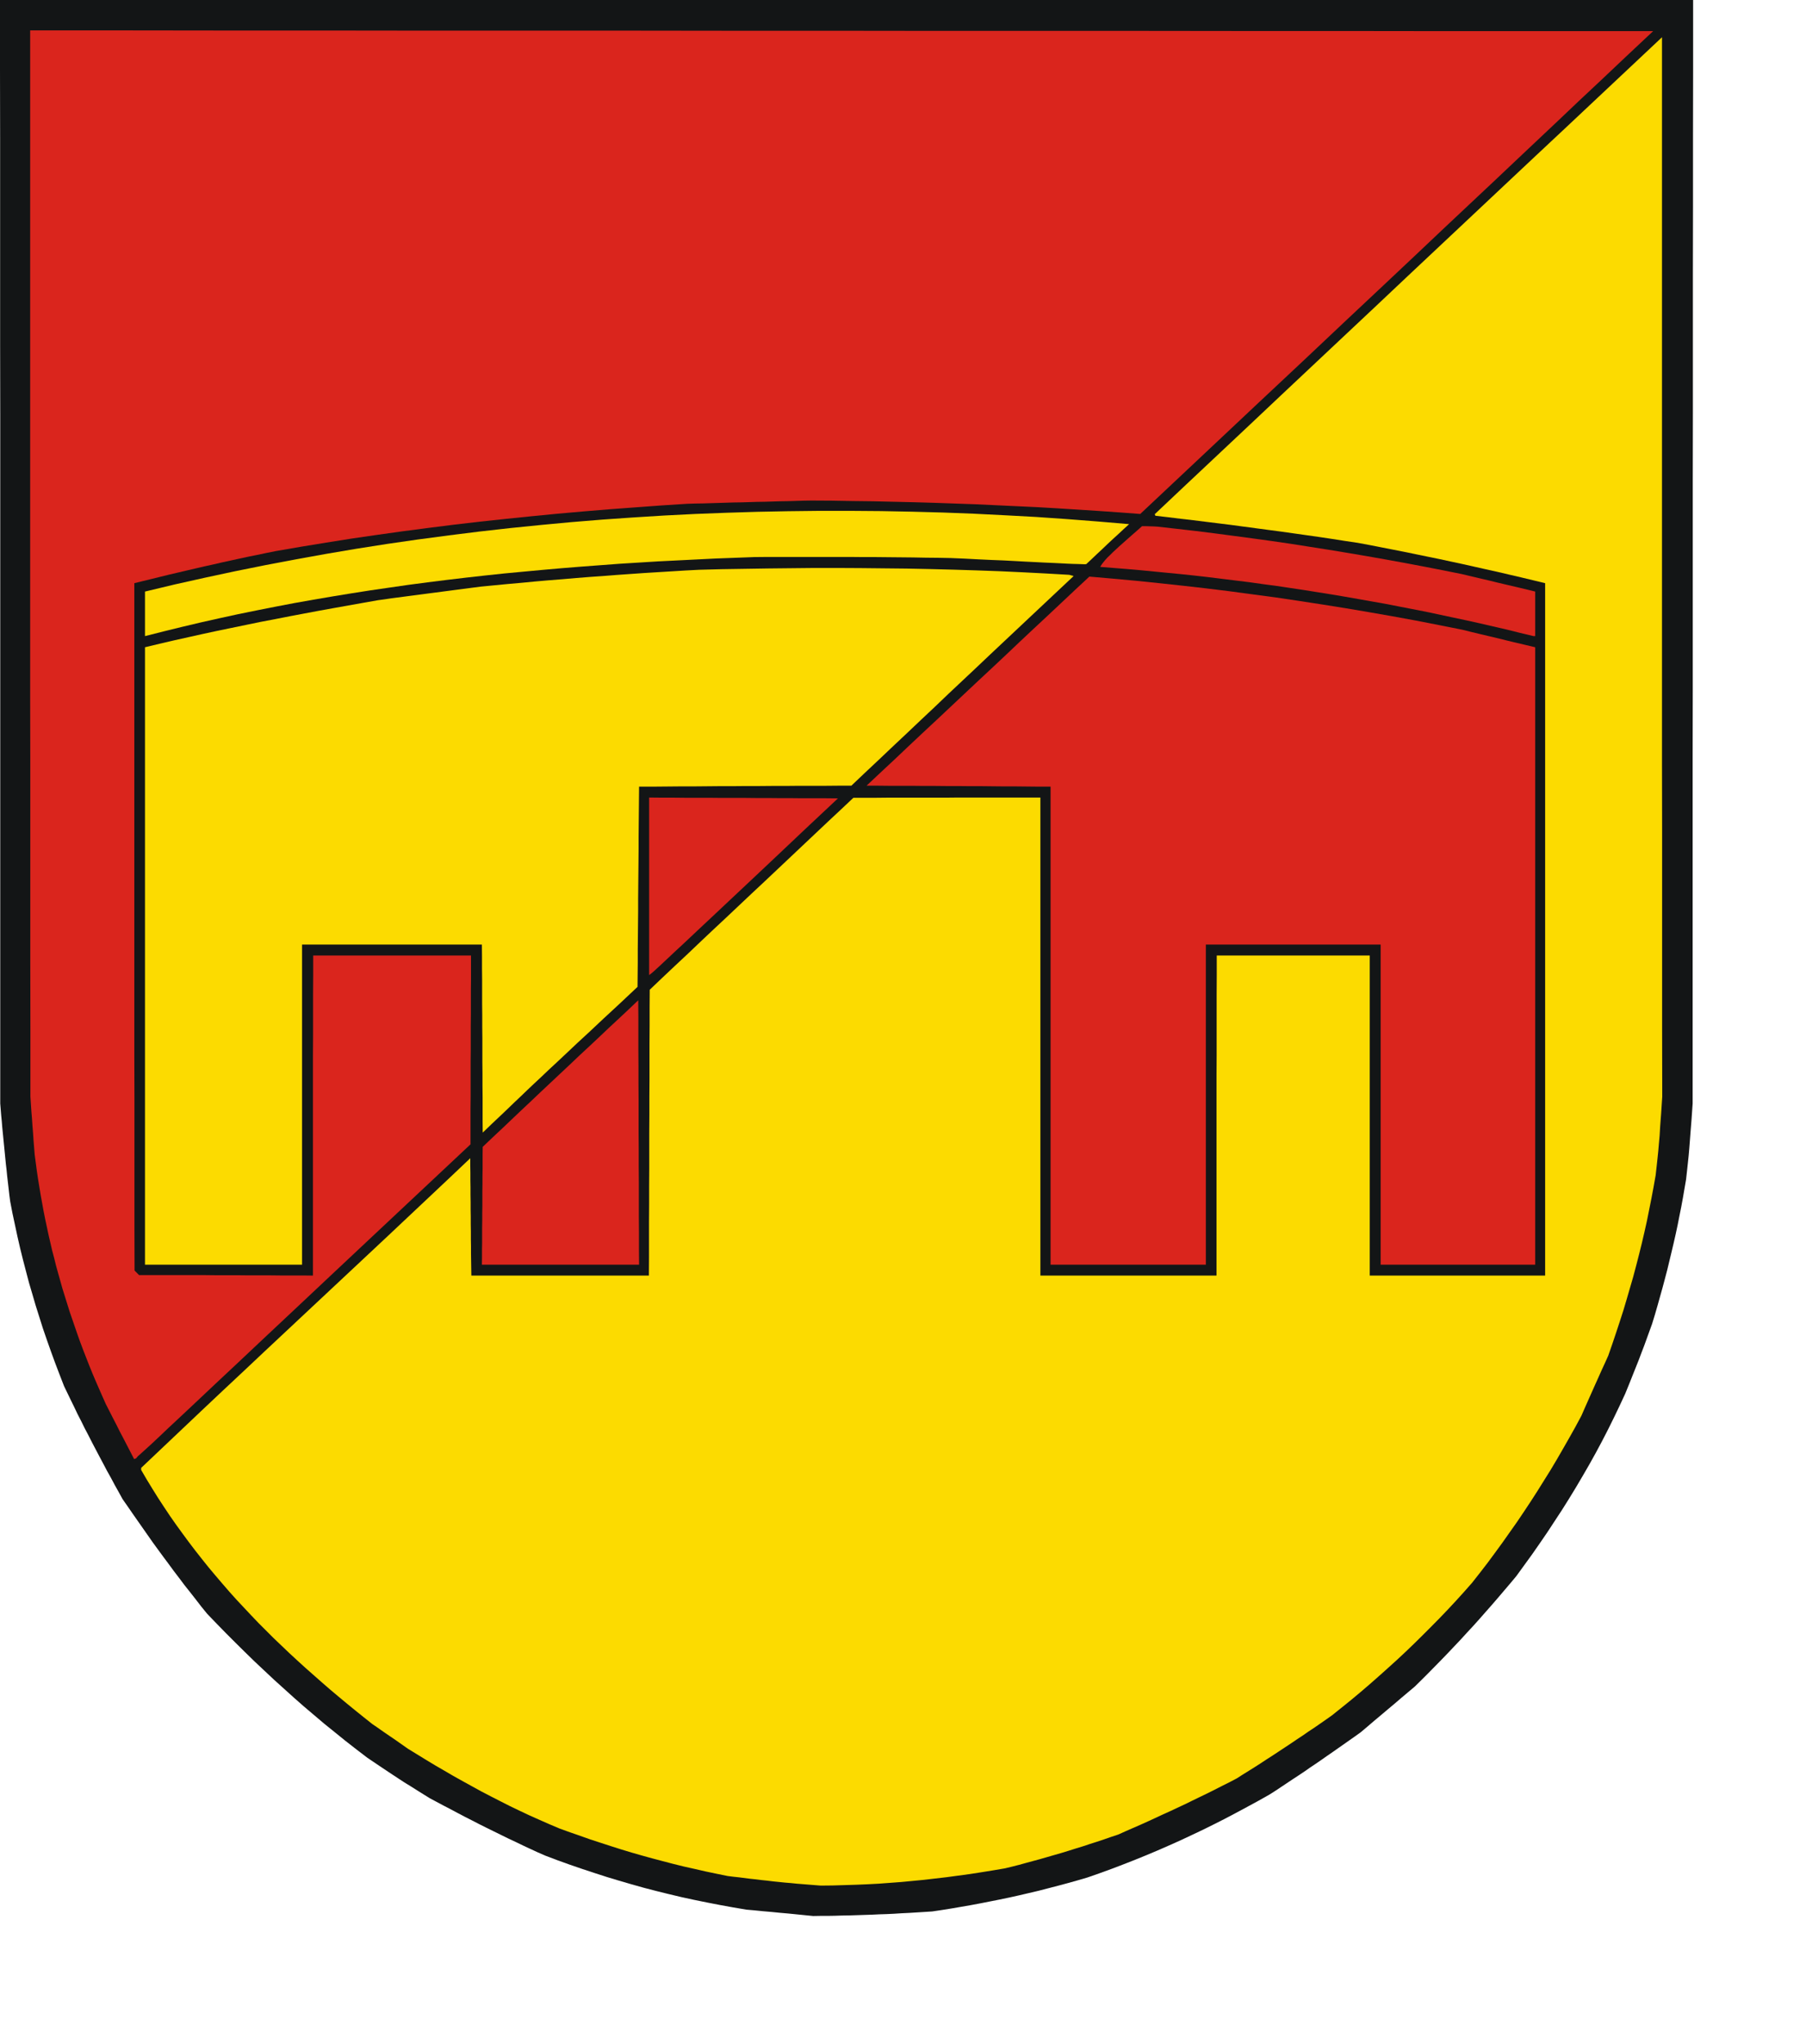 <?xml version="1.0" encoding="UTF-8" standalone="no"?>
<svg
   xmlns:dc="http://purl.org/dc/elements/1.1/"
   xmlns:cc="http://creativecommons.org/ns#"
   xmlns:rdf="http://www.w3.org/1999/02/22-rdf-syntax-ns#"
   xmlns:svg="http://www.w3.org/2000/svg"
   xmlns="http://www.w3.org/2000/svg"
   xmlns:sodipodi="http://sodipodi.sourceforge.net/DTD/sodipodi-0.dtd"
   xmlns:inkscape="http://www.inkscape.org/namespaces/inkscape"
   width="153.28mm"
   height="173.43mm"
   id="svg2495"
   sodipodi:version="0.32"
   inkscape:version="0.45.1+0.46pre1+devel"
   inkscape:output_extension="org.inkscape.output.svg.inkscape"
   sodipodi:docname="Plate.svg">
  <defs
     id="defs2516">
    <inkscape:perspective
       sodipodi:type="inkscape:persp3d"
       inkscape:vp_x="-50 : 600 : 1"
       inkscape:vp_y="0 : 1000 : 0"
       inkscape:vp_z="700 : 600 : 1"
       inkscape:persp3d-origin="300 : 400 : 1"
       id="perspective2520" />
  </defs>
  <sodipodi:namedview
     inkscape:window-height="664"
     inkscape:window-width="640"
     inkscape:pageshadow="2"
     inkscape:pageopacity="0.0"
     guidetolerance="10.0"
     gridtolerance="10.0"
     objecttolerance="10.0"
     borderopacity="1.0"
     bordercolor="#666666"
     pagecolor="#ffffff"
     id="base"
     showgrid="false"
     inkscape:zoom="0.78761204"
     inkscape:cx="271.55905"
     inkscape:cy="307.25787"
     inkscape:window-x="110"
     inkscape:window-y="70"
     inkscape:current-layer="svg2495" />
<!-- EMR_GDICOMMENT --><!-- EMR_SETMAPMODE --><!-- EMR_SETVIEWPORTEXTEX --><!-- EMR_SETWINDOWEXTEX --><!-- EMR_SETWINDOWEXTEX --><!-- EMR_SETWINDOWEXTEX --><!-- EMR_SETWINDOWEXTEX -->  <path
     style="fill:#131516;fill-rule:evenodd;fill-opacity:1;stroke:none;"
     d="  M 258.156 614.247   L 255.468 613.978   L 252.779 613.709   L 250.129 613.479   L 247.441 613.21   L 244.753 612.979   L 242.103 612.711   L 239.453 612.48   L 235.151 611.75   L 230.927 610.982   L 226.779 610.176   L 222.632 609.331   L 218.561 608.447   L 214.528 607.487   L 210.496 606.489   L 206.502 605.452   L 202.546 604.338   L 198.59 603.186   L 194.635 601.995   L 190.717 600.728   L 186.762 599.422   L 182.844 598.077   L 178.889 596.656   L 174.933 595.158   L 172.475 594.083   L 170.056 592.969   L 167.675 591.855   L 165.293 590.703   L 162.912 589.589   L 160.57 588.437   L 158.227 587.285   L 155.884 586.133   L 153.58 584.981   L 151.276 583.79   L 149.01 582.638   L 146.744 581.447   L 144.517 580.256   L 142.289 579.104   L 140.062 577.914   L 137.834 576.723   L 134.493 574.649   L 131.881 572.997   L 129.692 571.653   L 127.811 570.424   L 125.89 569.157   L 123.74 567.736   L 121.167 566.007   L 117.864 563.78   L 114.292 561.053   L 110.797 558.326   L 107.379 555.561   L 104 552.834   L 100.697 550.03   L 97.433 547.265   L 94.207 544.423   L 91.057 541.58   L 87.908 538.738   L 84.797 535.819   L 81.687 532.9   L 78.653 529.943   L 75.58 526.909   L 72.546 523.875   L 69.512 520.764   L 66.478 517.614   L 64.597 515.31   L 62.792 512.967   L 60.987 510.663   L 59.182 508.397   L 57.453 506.092   L 55.725 503.826   L 54.035 501.522   L 52.345 499.256   L 50.656 496.951   L 49.004 494.685   L 47.391 492.381   L 45.778 490.076   L 44.165 487.772   L 42.552 485.467   L 40.939 483.125   L 39.326 480.82   L 38.059 478.516   L 36.792 476.25   L 35.563 473.945   L 34.295 471.679   L 33.105 469.413   L 31.876 467.109   L 30.685 464.843   L 29.495 462.577   L 28.343 460.311   L 27.152 458.045   L 26.038 455.779   L 24.886 453.551   L 23.811 451.285   L 22.697 449.019   L 21.622 446.791   L 20.546 444.564   L 19.087 440.8   L 17.666 437.074   L 16.322 433.387   L 15.016 429.7   L 13.749 426.013   L 12.597 422.364   L 11.445 418.716   L 10.369 415.029   L 9.294 411.38   L 8.334 407.731   L 7.374 404.044   L 6.452 400.319   L 5.607 396.631   L 4.801 392.868   L 3.994 389.104   L 3.264 385.301   L 2.996 383.266   L 2.765 381.23   L 2.535 379.233   L 2.304 377.236   L 2.112 375.277   L 1.882 373.318   L 1.69 371.36   L 1.498 369.401   L 1.306 367.442   L 1.114 365.522   L 0.922 363.563   L 0.73 361.642   L 0.576 359.722   L 0.384 357.763   L 0.23 355.843   L 0.077 353.923   L 0.077 331.8   L 0.077 309.678   L 0.077 287.517   L 0.077 265.394   L 0.077 243.271   L 0.077 221.149   L 0.077 199.065   L 0.077 176.942   L 0.077 154.82   L 0.077 132.697   L 0.038 110.574   L 0.038 88.452   L 0.038 66.329   L 0.038 44.245   L 0 22.123   L 0 0   L 33.95 0   L 67.861 0   L 101.811 0   L 135.76 0   L 169.71 0   L 203.66 0   L 237.571 0   L 271.521 0   L 305.47 0   L 339.42 0   L 373.37 0   L 407.319 0   L 441.269 0   L 475.219 0   L 509.168 0   L 543.118 0   L 543.118 22.123   L 543.08 44.245   L 543.08 66.329   L 543.041 88.452   L 543.041 110.574   L 543.041 132.697   L 543.003 154.82   L 543.003 176.942   L 543.003 199.065   L 543.003 221.149   L 542.964 243.271   L 542.964 265.394   L 542.964 287.517   L 542.964 309.678   L 542.964 331.8   L 542.964 353.923   L 542.619 358.916   L 542.312 362.795   L 542.081 365.829   L 541.889 368.287   L 541.697 370.515   L 541.467 372.704   L 541.198 375.2   L 540.852 378.311   L 540.353 381.192   L 539.854 384.111   L 539.316 387.03   L 538.74 389.91   L 538.164 392.829   L 537.549 395.71   L 536.897 398.59   L 536.205 401.509   L 535.514 404.39   L 534.823 407.27   L 534.055 410.189   L 533.287 413.07   L 532.48 415.95   L 531.674 418.831   L 530.829 421.75   L 529.945 424.63   L 528.524 428.548   L 527.411 431.62   L 526.451 434.117   L 525.644 436.268   L 524.799 438.38   L 523.877 440.685   L 522.764 443.488   L 521.343 446.983   L 519.538 450.863   L 517.694 454.703   L 515.812 458.506   L 513.854 462.308   L 511.857 466.033   L 509.783 469.759   L 507.671 473.408   L 505.52 477.056   L 503.293 480.705   L 501.027 484.315   L 498.684 487.887   L 496.341 491.459   L 493.922 494.992   L 491.464 498.526   L 488.929 502.021   L 486.394 505.516   L 484.436 507.859   L 482.439 510.202   L 480.48 512.506   L 478.522 514.772   L 476.524 517.038   L 474.566 519.266   L 472.569 521.493   L 470.533 523.683   L 468.536 525.872   L 466.462 528.061   L 464.427 530.212   L 462.353 532.363   L 460.241 534.513   L 458.129 536.664   L 455.978 538.815   L 453.789 540.966   L 451.638 542.771   L 449.449 544.615   L 447.299 546.458   L 445.148 548.263   L 442.959 550.107   L 440.808 551.912   L 438.658 553.755   L 436.468 555.599   L 434.702 556.866   L 432.897 558.134   L 431.092 559.401   L 429.287 560.669   L 427.482 561.936   L 425.638 563.204   L 423.833 564.471   L 421.99 565.739   L 420.147 566.968   L 418.341 568.235   L 416.498 569.464   L 414.616 570.693   L 412.773 571.922   L 410.929 573.151   L 409.086 574.38   L 407.204 575.571   L 403.594 577.606   L 399.984 579.565   L 396.412 581.486   L 392.841 583.367   L 389.269 585.173   L 385.698 586.939   L 382.126 588.629   L 378.516 590.319   L 374.906 591.932   L 371.296 593.507   L 367.647 595.043   L 363.961 596.541   L 360.235 598.001   L 356.51 599.422   L 352.708 600.804   L 348.868 602.149   L 345.718 603.07   L 342.569 603.954   L 339.42 604.799   L 336.309 605.605   L 333.198 606.412   L 330.088 607.142   L 326.977 607.871   L 323.866 608.563   L 320.755 609.216   L 317.645 609.83   L 314.534 610.445   L 311.461 611.021   L 308.351 611.558   L 305.24 612.096   L 302.129 612.595   L 299.018 613.056   L 296.599 613.21   L 294.141 613.364   L 291.683 613.517   L 289.264 613.632   L 286.844 613.786   L 284.425 613.901   L 282.005 613.978   L 279.624 614.093   L 277.243 614.17   L 274.862 614.247   L 272.481 614.324   L 270.138 614.362   L 267.795 614.439   L 265.453 614.477   L 263.148 614.477   L 260.844 614.516  z "
     id="path2497" />
  <path
     style="fill:#fcdb00;fill-rule:evenodd;fill-opacity:1;stroke:none;"
     d="  M 261.343 604.607   L 259.423 604.453   L 257.503 604.299   L 255.583 604.146   L 253.701 603.954   L 251.819 603.8   L 249.937 603.608   L 248.055 603.416   L 246.174 603.186   L 244.33 602.994   L 242.487 602.763   L 240.643 602.571   L 238.838 602.341   L 237.033 602.11   L 235.228 601.918   L 233.423 601.688   L 229.852 600.958   L 226.357 600.228   L 222.862 599.422   L 219.406 598.654   L 215.988 597.809   L 212.608 596.925   L 209.267 596.042   L 205.926 595.12   L 202.584 594.16   L 199.282 593.161   L 196.017 592.124   L 192.714 591.049   L 189.412 589.973   L 186.147 588.821   L 182.844 587.669   L 179.542 586.478   L 176.277 585.096   L 173.051 583.675   L 169.864 582.254   L 166.676 580.756   L 163.565 579.258   L 160.454 577.683   L 157.382 576.108   L 154.348 574.534   L 151.353 572.882   L 148.357 571.231   L 145.4 569.579   L 142.443 567.851   L 139.524 566.161   L 136.605 564.394   L 133.725 562.628   L 130.845 560.861   L 129.424 559.862   L 128.003 558.864   L 126.582 557.865   L 125.161 556.905   L 123.701 555.906   L 122.319 554.946   L 120.898 553.948   L 119.477 552.987   L 116.673 550.76   L 113.908 548.532   L 111.181 546.304   L 108.455 544.038   L 105.766 541.772   L 103.116 539.468   L 100.505 537.164   L 97.893 534.859   L 95.32 532.516   L 92.747 530.135   L 90.251 527.754   L 87.755 525.373   L 85.297 522.914   L 82.877 520.495   L 80.496 517.998   L 78.153 515.502   L 75.811 513.005   L 73.506 510.432   L 71.279 507.859   L 69.052 505.247   L 66.862 502.635   L 64.712 499.947   L 62.6 497.258   L 60.526 494.532   L 58.49 491.766   L 56.455 488.962   L 54.496 486.159   L 52.576 483.278   L 50.694 480.398   L 48.851 477.44   L 47.046 474.483   L 45.279 471.449   L 45.279 471.103   L 45.279 470.796   L 51.846 464.574   L 58.413 458.352   L 64.981 452.13   L 71.586 445.908   L 78.192 439.724   L 84.797 433.502   L 91.403 427.319   L 98.047 421.097   L 104.653 414.913   L 111.258 408.73   L 117.902 402.508   L 124.508 396.324   L 131.113 390.102   L 137.681 383.919   L 144.286 377.697   L 150.853 371.475   L 150.853 373.818   L 150.892 376.16   L 150.892 378.503   L 150.93 380.846   L 150.93 383.227   L 150.969 385.57   L 150.969 387.913   L 151.007 390.256   L 151.007 392.599   L 151.045 394.98   L 151.045 397.323   L 151.084 399.666   L 151.084 402.047   L 151.122 404.39   L 151.161 406.733   L 151.199 409.114   L 154.732 409.114   L 158.304 409.114   L 161.837 409.114   L 165.409 409.114   L 168.942 409.114   L 172.514 409.114   L 176.085 409.114   L 179.657 409.114   L 183.19 409.114   L 186.762 409.114   L 190.333 409.114   L 193.905 409.114   L 197.477 409.114   L 201.01 409.114   L 204.581 409.114   L 208.153 409.114   L 208.191 403.391   L 208.191 397.63   L 208.191 391.907   L 208.23 386.185   L 208.23 380.462   L 208.268 374.739   L 208.268 368.978   L 208.268 363.256   L 208.307 357.533   L 208.307 351.81   L 208.345 346.088   L 208.345 340.326   L 208.345 334.604   L 208.383 328.881   L 208.383 323.158   L 208.422 317.436   L 212.493 313.557   L 216.564 309.716   L 220.673 305.875   L 224.744 301.996   L 228.815 298.155   L 232.924 294.315   L 236.995 290.474   L 241.066 286.633   L 245.175 282.792   L 249.246 278.952   L 253.317 275.111   L 257.426 271.232   L 261.497 267.391   L 265.568 263.55   L 269.677 259.71   L 273.748 255.869   L 277.512 255.869   L 281.237 255.869   L 285.001 255.831   L 288.764 255.831   L 292.49 255.831   L 296.253 255.831   L 299.978 255.831   L 303.742 255.831   L 307.506 255.792   L 311.231 255.792   L 314.995 255.792   L 318.758 255.792   L 322.484 255.792   L 326.247 255.792   L 329.972 255.792   L 333.736 255.792   L 333.736 265.394   L 333.736 274.957   L 333.736 284.521   L 333.736 294.123   L 333.736 303.686   L 333.736 313.249   L 333.736 322.851   L 333.736 332.415   L 333.736 342.016   L 333.736 351.58   L 333.736 361.182   L 333.736 370.745   L 333.736 380.347   L 333.736 389.949   L 333.736 399.512   L 333.736 409.114   L 337.269 409.114   L 340.764 409.114   L 344.297 409.114   L 347.831 409.114   L 351.364 409.114   L 354.897 409.114   L 358.43 409.114   L 361.964 409.114   L 365.497 409.114   L 369.03 409.114   L 372.563 409.114   L 376.096 409.114   L 379.63 409.114   L 383.163 409.114   L 386.696 409.114   L 390.229 409.114   L 390.229 402.7   L 390.229 396.286   L 390.229 389.872   L 390.229 383.458   L 390.229 377.044   L 390.229 370.591   L 390.229 364.177   L 390.229 357.763   L 390.229 351.349   L 390.229 344.935   L 390.268 338.521   L 390.268 332.107   L 390.268 325.693   L 390.268 319.279   L 390.306 312.865   L 390.306 306.451   L 393.378 306.451   L 396.451 306.451   L 399.485 306.451   L 402.557 306.451   L 405.63 306.451   L 408.702 306.451   L 411.774 306.451   L 414.808 306.451   L 417.881 306.451   L 420.953 306.451   L 424.025 306.451   L 427.098 306.451   L 430.17 306.451   L 433.242 306.451   L 436.315 306.451   L 439.387 306.451   L 439.387 312.865   L 439.387 319.279   L 439.387 325.693   L 439.387 332.107   L 439.387 338.521   L 439.387 344.935   L 439.387 351.349   L 439.387 357.763   L 439.387 364.177   L 439.387 370.591   L 439.387 377.044   L 439.387 383.458   L 439.387 389.872   L 439.387 396.286   L 439.387 402.7   L 439.387 409.114   L 442.92 409.114   L 446.415 409.114   L 449.91 409.114   L 453.443 409.114   L 456.938 409.114   L 460.471 409.114   L 463.966 409.114   L 467.499 409.114   L 470.994 409.114   L 474.527 409.114   L 478.061 409.114   L 481.555 409.114   L 485.089 409.114   L 488.622 409.114   L 492.117 409.114   L 495.65 409.114   L 495.65 395.21   L 495.65 381.345   L 495.65 367.442   L 495.65 353.577   L 495.65 339.674   L 495.65 325.809   L 495.65 311.944   L 495.65 298.04   L 495.65 284.175   L 495.65 270.272   L 495.65 256.407   L 495.65 242.542   L 495.65 228.638   L 495.65 214.773   L 495.65 200.908   L 495.65 187.043   L 491.848 186.121   L 488.007 185.2   L 484.205 184.316   L 480.442 183.433   L 476.64 182.588   L 472.876 181.743   L 469.112 180.898   L 465.349 180.092   L 461.624 179.285   L 457.86 178.517   L 454.135 177.749   L 450.409 176.981   L 446.684 176.251   L 442.959 175.521   L 439.234 174.791   L 435.508 174.1   L 431.361 173.485   L 427.213 172.833   L 423.104 172.218   L 419.033 171.642   L 414.962 171.066   L 410.891 170.49   L 406.82 169.952   L 402.788 169.414   L 398.755 168.877   L 394.761 168.339   L 390.729 167.84   L 386.696 167.34   L 382.702 166.841   L 378.67 166.38   L 374.675 165.881   L 370.643 165.42   L 370.528 165.19   L 370.413 164.921   L 380.551 155.357   L 390.729 145.794   L 400.906 136.23   L 411.045 126.667   L 421.222 117.104   L 431.399 107.54   L 441.576 97.977   L 451.715 88.413   L 461.892 78.85   L 472.07 69.287   L 482.247 59.723   L 492.424 50.16   L 502.601 40.635   L 512.778 31.071   L 522.956 21.508   L 533.133 11.945   L 533.133 33.184   L 533.133 54.423   L 533.133 75.624   L 533.133 96.863   L 533.133 118.102   L 533.133 139.341   L 533.133 160.581   L 533.133 181.82   L 533.133 203.059   L 533.133 224.26   L 533.133 245.499   L 533.171 266.738   L 533.171 287.977   L 533.171 309.217   L 533.171 330.494   L 533.21 351.733   L 532.864 357.034   L 532.557 361.105   L 532.365 364.293   L 532.134 366.866   L 531.942 369.132   L 531.712 371.36   L 531.443 373.856   L 531.097 376.929   L 530.445 380.616   L 529.753 384.303   L 529.024 387.951   L 528.294 391.6   L 527.487 395.21   L 526.643 398.821   L 525.759 402.393   L 524.838 405.964   L 523.877 409.575   L 522.84 413.147   L 521.804 416.718   L 520.728 420.329   L 519.576 423.901   L 518.386 427.511   L 517.157 431.16   L 515.889 434.808   L 514.814 437.19   L 513.7 439.609   L 512.625 442.029   L 511.55 444.41   L 510.474 446.83   L 509.399 449.249   L 508.324 451.669   L 507.287 454.05   L 505.366 457.622   L 503.408 461.117   L 501.411 464.612   L 499.414 468.069   L 497.378 471.487   L 495.266 474.867   L 493.154 478.247   L 491.003 481.588   L 488.814 484.891   L 486.587 488.194   L 484.282 491.459   L 481.978 494.724   L 479.597 497.988   L 477.216 501.214   L 474.758 504.402   L 472.223 507.628   L 469.65 510.547   L 467.039 513.428   L 464.389 516.27   L 461.7 519.074   L 459.012 521.801   L 456.285 524.528   L 453.559 527.216   L 450.755 529.905   L 447.951 532.516   L 445.11 535.09   L 442.229 537.663   L 439.349 540.198   L 436.392 542.733   L 433.396 545.229   L 430.362 547.687   L 427.29 550.145   L 425.446 551.451   L 423.565 552.757   L 421.683 554.063   L 419.762 555.33   L 417.881 556.636   L 415.96 557.903   L 414.04 559.209   L 412.12 560.477   L 410.2 561.744   L 408.279 563.012   L 406.359 564.241   L 404.439 565.508   L 402.519 566.737   L 400.56 567.966   L 398.64 569.157   L 396.72 570.386   L 394.377 571.615   L 391.996 572.805   L 389.653 573.996   L 387.272 575.187   L 384.891 576.339   L 382.51 577.491   L 380.167 578.643   L 377.786 579.757   L 375.405 580.871   L 373.024 581.946   L 370.643 583.06   L 368.3 584.136   L 365.919 585.211   L 363.538 586.248   L 361.157 587.285   L 358.776 588.36   L 356.472 589.129   L 354.167 589.935   L 351.863 590.703   L 349.559 591.433   L 347.255 592.201   L 344.989 592.892   L 342.684 593.622   L 340.419 594.314   L 338.153 594.966   L 335.887 595.619   L 333.621 596.272   L 331.355 596.887   L 329.089 597.501   L 326.862 598.116   L 324.596 598.692   L 322.368 599.23   L 318.528 599.883   L 314.726 600.497   L 311.001 601.073   L 307.314 601.572   L 303.627 602.072   L 299.978 602.494   L 296.368 602.917   L 292.758 603.262   L 289.148 603.608   L 285.538 603.877   L 281.89 604.146   L 278.241 604.338   L 274.555 604.491   L 270.829 604.607   L 267.066 604.722   L 263.264 604.76  z "
     id="path2499" />
  <path
     style="fill:#da251d;fill-rule:evenodd;fill-opacity:1;stroke:none;"
     d="  M 41.861 465.726   L 40.709 463.498   L 39.557 461.271   L 38.405 459.082   L 37.291 456.854   L 36.139 454.626   L 35.025 452.437   L 33.911 450.248   L 32.798 447.752   L 31.722 445.293   L 30.647 442.835   L 29.61 440.377   L 28.611 437.919   L 27.651 435.461   L 26.691 433.003   L 25.769 430.545   L 24.886 428.087   L 24.041 425.629   L 23.196 423.171   L 22.351 420.713   L 21.583 418.255   L 20.815 415.797   L 20.047 413.339   L 19.356 410.881   L 18.665 408.423   L 17.973 405.926   L 17.359 403.43   L 16.706 400.972   L 16.13 398.475   L 15.554 395.979   L 15.016 393.444   L 14.479 390.947   L 13.979 388.412   L 13.518 385.877   L 13.058 383.343   L 12.635 380.769   L 12.213 378.196   L 11.829 375.623   L 11.483 373.011   L 11.137 370.399   L 10.945 368.057   L 10.753 365.714   L 10.6 363.371   L 10.408 361.028   L 10.254 358.685   L 10.062 356.381   L 9.908 354.038   L 9.755 351.733   L 9.755 330.341   L 9.716 308.948   L 9.716 287.593   L 9.716 266.201   L 9.716 244.846   L 9.678 223.453   L 9.678 202.06   L 9.678 180.706   L 9.678 159.352   L 9.678 137.959   L 9.678 116.604   L 9.678 95.212   L 9.678 73.857   L 9.678 52.503   L 9.678 31.11   L 9.678 9.755   L 42.207 9.755   L 74.735 9.794   L 107.302 9.794   L 139.831 9.832   L 172.36 9.832   L 204.889 9.832   L 237.417 9.871   L 269.984 9.871   L 302.513 9.909   L 335.042 9.909   L 367.571 9.909   L 400.138 9.947   L 432.666 9.947   L 465.195 9.986   L 497.724 9.986   L 530.291 9.986   L 521.573 18.167   L 513.739 25.579   L 506.48 32.377   L 499.644 38.868   L 492.962 45.167   L 486.202 51.543   L 479.174 58.187   L 471.609 65.292   L 463.313 73.089   L 454.096 81.807   L 443.65 91.64   L 431.783 102.778   L 418.303 115.491   L 402.941 129.893   L 385.506 146.293   L 365.766 164.844   L 359.122 164.345   L 352.478 163.884   L 345.872 163.461   L 339.266 163.039   L 332.661 162.655   L 326.055 162.347   L 319.488 162.04   L 312.921 161.733   L 306.354 161.502   L 299.786 161.272   L 293.219 161.08   L 286.614 160.926   L 280.046 160.773   L 273.479 160.696   L 266.874 160.581   L 260.268 160.542   L 257.772 160.581   L 255.275 160.657   L 252.779 160.734   L 250.283 160.773   L 247.787 160.849   L 245.29 160.926   L 242.794 160.965   L 240.298 161.042   L 237.84 161.118   L 235.344 161.157   L 232.847 161.234   L 230.389 161.31   L 227.893 161.387   L 225.397 161.464   L 222.9 161.502   L 220.443 161.579   L 212.07 162.117   L 203.698 162.731   L 195.403 163.346   L 187.069 164.037   L 178.812 164.767   L 170.517 165.574   L 162.26 166.419   L 154.003 167.302   L 145.784 168.262   L 137.565 169.299   L 129.347 170.374   L 121.128 171.527   L 112.91 172.717   L 104.691 174.023   L 96.472 175.367   L 88.254 176.788   L 85.373 177.365   L 82.493 177.979   L 79.613 178.555   L 76.771 179.17   L 73.967 179.784   L 71.125 180.399   L 68.322 181.052   L 65.518 181.666   L 62.715 182.319   L 59.911 182.972   L 57.146 183.625   L 54.343 184.278   L 51.539 184.969   L 48.735 185.661   L 45.894 186.352   L 43.09 187.043   L 43.09 200.831   L 43.09 214.581   L 43.09 228.369   L 43.09 242.158   L 43.09 255.946   L 43.09 269.696   L 43.09 283.484   L 43.09 297.272   L 43.09 311.022   L 43.09 324.81   L 43.09 338.598   L 43.128 352.386   L 43.128 366.136   L 43.128 379.924   L 43.128 393.713   L 43.167 407.501   L 43.512 407.846   L 43.896 408.23   L 44.242 408.576   L 44.626 408.96   L 48.083 408.96   L 51.577 408.96   L 55.072 408.96   L 58.529 408.96   L 62.023 408.96   L 65.518 408.96   L 68.975 408.999   L 72.47 408.999   L 75.964 408.999   L 79.459 409.037   L 82.916 409.037   L 86.41 409.037   L 89.905 409.075   L 93.4 409.075   L 96.895 409.075   L 100.39 409.114   L 100.39 402.7   L 100.39 396.286   L 100.39 389.872   L 100.39 383.458   L 100.39 377.044   L 100.39 370.591   L 100.39 364.177   L 100.39 357.763   L 100.39 351.349   L 100.39 344.935   L 100.39 338.521   L 100.428 332.107   L 100.428 325.693   L 100.428 319.279   L 100.466 312.865   L 100.466 306.451   L 103.616 306.451   L 106.765 306.451   L 109.952 306.451   L 113.102 306.451   L 116.251 306.451   L 119.438 306.451   L 122.588 306.451   L 125.737 306.451   L 128.924 306.451   L 132.073 306.451   L 135.261 306.451   L 138.41 306.451   L 141.598 306.451   L 144.747 306.451   L 147.935 306.451   L 151.084 306.451   L 151.084 310.215   L 151.084 314.018   L 151.045 317.781   L 151.045 321.584   L 151.045 325.348   L 151.007 329.112   L 151.007 332.914   L 151.007 336.678   L 150.969 340.48   L 150.969 344.244   L 150.969 348.046   L 150.969 351.849   L 150.93 355.613   L 150.93 359.415   L 150.93 363.217   L 150.93 367.02   L 134.224 382.69   L 119.362 396.631   L 106.227 408.96   L 94.744 419.753   L 84.797 429.086   L 76.233 437.151   L 68.975 443.949   L 62.945 449.633   L 57.953 454.319   L 53.958 458.045   L 50.848 461.002   L 48.467 463.23   L 46.738 464.804   L 45.509 465.918   L 44.741 466.609   L 44.281 466.994   L 43.896 467.454   L 43.666 467.723   L 43.397 467.839   L 43.013 467.954  z "
     id="path2501" />
  <path
     style="fill:#fcdb00;fill-rule:evenodd;fill-opacity:1;stroke:none;"
     d="  M 46.508 393.252   L 46.508 380.846   L 46.508 368.479   L 46.508 356.112   L 46.508 343.745   L 46.508 331.378   L 46.508 318.972   L 46.508 306.605   L 46.508 294.238   L 46.508 281.871   L 46.508 269.465   L 46.508 257.098   L 46.508 244.731   L 46.508 232.364   L 46.508 219.997   L 46.508 207.591   L 51.155 206.477   L 55.764 205.402   L 60.41 204.365   L 65.057 203.328   L 69.704 202.329   L 74.351 201.369   L 78.998 200.409   L 83.645 199.449   L 88.292 198.565   L 92.978 197.644   L 97.663 196.76   L 102.348 195.877   L 107.034 195.032   L 111.757 194.187   L 116.52 193.342   L 121.282 192.497   L 123.317 192.228   L 125.353 191.921   L 127.388 191.652   L 129.462 191.383   L 131.497 191.114   L 133.571 190.846   L 135.607 190.577   L 137.642 190.308   L 139.716 190.039   L 141.751 189.77   L 143.825 189.501   L 145.861 189.232   L 147.935 188.964   L 150.008 188.695   L 152.044 188.426   L 154.118 188.157   L 158.457 187.735   L 162.836 187.312   L 167.214 186.928   L 171.592 186.506   L 175.97 186.121   L 180.348 185.776   L 184.765 185.392   L 189.143 185.046   L 193.559 184.739   L 197.937 184.393   L 202.316 184.086   L 206.732 183.779   L 211.11 183.51   L 215.488 183.241   L 219.866 182.972   L 224.245 182.742   L 231.58 182.55   L 238.954 182.434   L 246.327 182.319   L 253.739 182.242   L 261.113 182.166   L 268.563 182.166   L 275.976 182.204   L 283.388 182.281   L 290.838 182.358   L 298.289 182.511   L 305.739 182.703   L 313.19 182.934   L 320.64 183.202   L 328.052 183.548   L 335.503 183.932   L 342.915 184.355   L 343.299 184.432   L 343.645 184.547   L 344.029 184.624   L 344.374 184.777   L 339.919 188.964   L 335.464 193.15   L 331.009 197.336   L 326.554 201.523   L 322.061 205.748   L 317.606 209.934   L 313.151 214.159   L 308.696 218.345   L 304.241 222.532   L 299.825 226.756   L 295.37 230.943   L 290.915 235.167   L 286.46 239.354   L 282.005 243.579   L 277.55 247.765   L 273.095 251.99   L 268.832 251.99   L 264.569 252.028   L 260.307 252.028   L 256.044 252.028   L 251.781 252.067   L 247.518 252.067   L 243.255 252.105   L 239.03 252.105   L 234.767 252.143   L 230.505 252.143   L 226.242 252.182   L 222.017 252.22   L 217.754 252.22   L 213.491 252.259   L 209.228 252.297   L 205.004 252.297   L 204.965 256.33   L 204.927 260.324   L 204.889 264.319   L 204.85 268.351   L 204.85 272.346   L 204.812 276.378   L 204.773 280.373   L 204.735 284.406   L 204.697 288.4   L 204.697 292.433   L 204.658 296.427   L 204.62 300.46   L 204.581 304.454   L 204.581 308.487   L 204.543 312.52   L 204.505 316.514   L 198.705 321.968   L 193.559 326.73   L 189.104 330.917   L 185.149 334.565   L 181.731 337.792   L 178.697 340.634   L 175.97 343.169   L 173.55 345.473   L 171.285 347.585   L 169.172 349.583   L 167.098 351.58   L 164.986 353.577   L 162.797 355.689   L 160.416 357.955   L 157.766 360.452   L 154.847 363.256   L 154.809 359.492   L 154.809 355.689   L 154.809 351.925   L 154.771 348.162   L 154.771 344.398   L 154.732 340.634   L 154.732 336.831   L 154.732 333.068   L 154.694 329.304   L 154.694 325.54   L 154.655 321.776   L 154.655 318.012   L 154.655 314.248   L 154.617 310.484   L 154.617 306.72   L 154.579 302.956   L 150.969 302.956   L 147.359 302.956   L 143.748 302.956   L 140.138 302.956   L 136.528 302.956   L 132.918 302.956   L 129.308 302.956   L 125.698 302.956   L 122.088 302.956   L 118.478 302.956   L 114.907 302.956   L 111.297 302.956   L 107.687 302.956   L 104.077 302.956   L 100.466 302.956   L 96.895 302.956   L 96.895 309.37   L 96.895 315.784   L 96.895 322.198   L 96.895 328.612   L 96.895 335.026   L 96.895 341.44   L 96.895 347.854   L 96.895 354.268   L 96.895 360.682   L 96.895 367.096   L 96.895 373.549   L 96.895 379.963   L 96.895 386.377   L 96.895 392.791   L 96.895 399.205   L 96.895 405.619   L 93.746 405.619   L 90.558 405.619   L 87.409 405.619   L 84.26 405.619   L 81.111 405.619   L 77.961 405.619   L 74.812 405.619   L 71.663 405.619   L 68.514 405.619   L 65.365 405.619   L 62.215 405.619   L 59.066 405.619   L 55.917 405.619   L 52.768 405.619   L 49.619 405.619   L 46.508 405.619  z "
     id="path2503" />
  <path
     style="fill:#da251d;fill-rule:evenodd;fill-opacity:1;stroke:none;"
     d="  M 154.617 403.238   L 154.617 400.895   L 154.655 398.513   L 154.655 396.171   L 154.655 393.789   L 154.694 391.447   L 154.694 389.065   L 154.732 386.722   L 154.732 384.341   L 154.732 381.998   L 154.771 379.617   L 154.771 377.274   L 154.809 374.893   L 154.809 372.55   L 154.809 370.169   L 154.847 367.826   L 157.958 364.869   L 161.069 361.95   L 164.18 358.992   L 167.291 356.035   L 170.401 353.116   L 173.512 350.159   L 176.623 347.24   L 179.772 344.282   L 182.883 341.363   L 185.994 338.406   L 189.143 335.487   L 192.254 332.568   L 195.364 329.611   L 198.513 326.692   L 201.624 323.773   L 204.735 320.816   L 204.773 326.116   L 204.773 331.416   L 204.773 336.716   L 204.812 342.016   L 204.812 347.317   L 204.85 352.578   L 204.85 357.879   L 204.85 363.179   L 204.889 368.479   L 204.889 373.779   L 204.927 379.079   L 204.927 384.418   L 204.927 389.718   L 204.965 395.018   L 204.965 400.319   L 205.004 405.619   L 201.816 405.619   L 198.667 405.619   L 195.518 405.619   L 192.369 405.619   L 189.22 405.619   L 186.07 405.619   L 182.921 405.619   L 179.772 405.619   L 176.623 405.619   L 173.474 405.619   L 170.324 405.619   L 167.175 405.619   L 164.026 405.619   L 160.877 405.619   L 157.728 405.619   L 154.579 405.619  z "
     id="path2505" />
  <path
     style="fill:#da251d;fill-rule:evenodd;fill-opacity:1;stroke:none;"
     d="  M 337.001 396.017   L 337.001 386.454   L 337.001 376.852   L 337.001 367.25   L 337.001 357.687   L 337.001 348.085   L 337.001 338.521   L 337.001 328.92   L 337.001 319.356   L 337.001 309.754   L 337.001 300.191   L 337.001 290.628   L 337.001 281.026   L 337.001 271.462   L 337.001 261.899   L 337.001 252.297   L 333.314 252.297   L 329.627 252.259   L 325.94 252.22   L 322.253 252.22   L 318.566 252.182   L 314.879 252.143   L 311.154 252.143   L 307.467 252.105   L 303.781 252.105   L 300.094 252.067   L 296.407 252.067   L 292.72 252.028   L 289.033 252.028   L 285.346 252.028   L 281.659 251.99   L 277.973 251.99   L 282.428 247.803   L 286.921 243.617   L 291.376 239.392   L 295.831 235.206   L 300.324 231.019   L 304.779 226.833   L 309.234 222.647   L 313.689 218.46   L 318.182 214.274   L 322.637 210.088   L 327.092 205.863   L 331.547 201.676   L 336.04 197.49   L 340.495 193.304   L 344.95 189.117   L 349.444 184.931   L 356.933 185.584   L 364.421 186.275   L 371.872 187.043   L 379.361 187.85   L 386.811 188.695   L 394.3 189.617   L 401.751 190.615   L 409.24 191.614   L 416.69 192.727   L 424.179 193.88   L 431.63 195.07   L 439.118 196.338   L 446.607 197.644   L 454.135 199.026   L 461.624 200.486   L 469.151 201.984   L 472.07 202.713   L 474.95 203.405   L 477.869 204.096   L 480.787 204.787   L 483.706 205.517   L 486.625 206.208   L 489.544 206.9   L 492.462 207.591   L 492.462 219.997   L 492.462 232.364   L 492.462 244.731   L 492.462 257.098   L 492.462 269.465   L 492.462 281.871   L 492.462 294.238   L 492.462 306.605   L 492.462 318.972   L 492.462 331.378   L 492.462 343.745   L 492.462 356.112   L 492.462 368.479   L 492.462 380.846   L 492.462 393.252   L 492.462 405.619   L 489.39 405.619   L 486.279 405.619   L 483.168 405.619   L 480.058 405.619   L 476.947 405.619   L 473.875 405.619   L 470.764 405.619   L 467.653 405.619   L 464.581 405.619   L 461.47 405.619   L 458.359 405.619   L 455.287 405.619   L 452.176 405.619   L 449.104 405.619   L 445.993 405.619   L 442.882 405.619   L 442.882 399.205   L 442.882 392.791   L 442.882 386.377   L 442.882 379.963   L 442.882 373.549   L 442.882 367.096   L 442.882 360.682   L 442.882 354.268   L 442.882 347.854   L 442.882 341.44   L 442.882 335.026   L 442.882 328.612   L 442.882 322.198   L 442.882 315.784   L 442.882 309.37   L 442.882 302.956   L 439.387 302.956   L 435.892 302.956   L 432.398 302.956   L 428.864 302.956   L 425.37 302.956   L 421.875 302.956   L 418.38 302.956   L 414.847 302.956   L 411.352 302.956   L 407.857 302.956   L 404.324 302.956   L 400.829 302.956   L 397.334 302.956   L 393.839 302.956   L 390.306 302.956   L 386.811 302.956   L 386.811 309.37   L 386.811 315.784   L 386.811 322.198   L 386.811 328.612   L 386.811 335.026   L 386.811 341.44   L 386.811 347.854   L 386.811 354.268   L 386.811 360.682   L 386.811 367.096   L 386.811 373.549   L 386.811 379.963   L 386.811 386.377   L 386.811 392.791   L 386.811 399.205   L 386.811 405.619   L 383.701 405.619   L 380.551 405.619   L 377.441 405.619   L 374.33 405.619   L 371.219 405.619   L 368.108 405.619   L 364.997 405.619   L 361.887 405.619   L 358.776 405.619   L 355.665 405.619   L 352.554 405.619   L 349.444 405.619   L 346.333 405.619   L 343.222 405.619   L 340.111 405.619   L 337.001 405.619  z "
     id="path2507" />
  <path
     style="fill:#da251d;fill-rule:evenodd;fill-opacity:1;stroke:none;"
     d="  M 208.23 309.14   L 208.23 305.568   L 208.23 301.996   L 208.23 298.463   L 208.23 294.891   L 208.23 291.319   L 208.23 287.785   L 208.23 284.214   L 208.23 280.68   L 208.23 277.108   L 208.23 273.575   L 208.23 270.003   L 208.23 266.469   L 208.23 262.898   L 208.23 259.364   L 208.23 255.792   L 212.032 255.831   L 215.796 255.831   L 219.598 255.869   L 223.361 255.869   L 227.125 255.869   L 230.927 255.907   L 234.691 255.907   L 238.493 255.907   L 242.256 255.946   L 246.058 255.946   L 249.86 255.984   L 253.624 255.984   L 257.426 256.023   L 261.228 256.023   L 264.992 256.023   L 268.794 256.061   L 258.271 265.932   L 249.092 274.612   L 241.104 282.14   L 234.23 288.592   L 228.431 294.046   L 223.592 298.578   L 219.636 302.303   L 216.41 305.299   L 213.914 307.642   L 211.993 309.447   L 210.611 310.715   L 209.651 311.598   L 208.998 312.136   L 208.614 312.443   L 208.383 312.635   L 208.23 312.712  z "
     id="path2509" />
  <path
     style="fill:#fcdb00;fill-rule:evenodd;fill-opacity:1;stroke:none;"
     d="  M 46.508 202.214   L 46.508 200.447   L 46.508 198.642   L 46.508 196.837   L 46.508 195.07   L 46.508 193.265   L 46.508 191.498   L 46.508 189.732   L 56.148 187.427   L 65.787 185.276   L 75.465 183.202   L 85.181 181.244   L 94.936 179.4   L 104.691 177.633   L 114.446 175.982   L 124.239 174.446   L 134.071 173.025   L 143.902 171.719   L 153.734 170.49   L 163.604 169.376   L 173.474 168.377   L 183.344 167.456   L 193.252 166.649   L 203.16 165.958   L 213.069 165.343   L 222.977 164.844   L 232.924 164.46   L 242.871 164.153   L 252.818 163.96   L 262.764 163.845   L 272.711 163.845   L 282.658 163.922   L 292.605 164.114   L 302.552 164.383   L 312.498 164.767   L 322.445 165.266   L 332.392 165.804   L 342.339 166.495   L 352.247 167.263   L 362.194 168.108   L 360.466 169.683   L 358.738 171.296   L 357.009 172.871   L 355.281 174.484   L 353.591 176.097   L 351.863 177.71   L 350.173 179.323   L 348.445 180.936   L 347.869 180.975   L 346.947 180.936   L 345.718 180.898   L 344.182 180.86   L 342.339 180.783   L 340.188 180.668   L 337.807 180.552   L 335.119 180.437   L 332.162 180.284   L 328.974 180.13   L 325.556 179.938   L 321.869 179.746   L 317.952 179.592   L 313.843 179.4   L 309.503 179.17   L 304.971 178.978   L 300.977 178.901   L 296.945 178.862   L 292.95 178.786   L 288.995 178.747   L 285.001 178.709   L 281.045 178.67   L 277.089 178.67   L 273.134 178.632   L 269.178 178.632   L 265.261 178.632   L 261.343 178.632   L 257.426 178.632   L 253.509 178.632   L 249.63 178.632   L 245.751 178.632   L 241.911 178.67   L 235.728 178.901   L 229.544 179.131   L 223.4 179.439   L 217.217 179.746   L 211.033 180.053   L 204.85 180.437   L 198.667 180.821   L 192.522 181.282   L 186.339 181.743   L 180.156 182.242   L 174.011 182.78   L 167.828 183.356   L 161.683 183.932   L 155.539 184.585   L 149.394 185.276   L 143.249 186.006   L 137.104 186.774   L 130.998 187.581   L 124.892 188.464   L 118.785 189.348   L 112.679 190.308   L 106.573 191.306   L 100.505 192.343   L 94.437 193.419   L 88.407 194.571   L 82.378 195.762   L 76.348 196.991   L 70.357 198.297   L 64.366 199.641   L 58.375 201.062   L 52.422 202.521   L 46.508 204.019  z "
     id="path2511" />
  <path
     style="fill:#da251d;fill-rule:evenodd;fill-opacity:1;stroke:none;"
     d="  M 487.585 202.982   L 483.284 201.907   L 478.944 200.908   L 474.643 199.91   L 470.303 198.949   L 465.963 198.028   L 461.662 197.106   L 457.322 196.184   L 452.982 195.339   L 448.643 194.494   L 444.303 193.649   L 439.963 192.881   L 435.624 192.113   L 431.245 191.345   L 426.906 190.615   L 422.566 189.924   L 418.226 189.232   L 413.887 188.58   L 409.508 187.927   L 405.169 187.35   L 400.791 186.736   L 396.451 186.198   L 392.111 185.661   L 387.733 185.123   L 383.393 184.624   L 379.054 184.163   L 374.675 183.74   L 370.336 183.318   L 365.996 182.895   L 361.618 182.511   L 357.278 182.166   L 352.938 181.82   L 353.092 181.513   L 353.322 181.167   L 353.553 180.821   L 353.822 180.476   L 354.475 179.669   L 355.243 178.824   L 356.126 177.979   L 357.048 177.057   L 358.046 176.136   L 359.045 175.214   L 361.119 173.37   L 363.116 171.604   L 364.921 170.029   L 366.342 168.761   L 367.571 168.761   L 368.838 168.8   L 370.105 168.838   L 371.373 168.915   L 377.479 169.606   L 383.547 170.298   L 389.653 171.066   L 395.76 171.872   L 401.828 172.679   L 407.934 173.524   L 414.002 174.407   L 420.108 175.367   L 426.214 176.328   L 432.282 177.326   L 438.389 178.363   L 444.495 179.439   L 450.601 180.552   L 456.708 181.705   L 462.814 182.895   L 468.92 184.124   L 471.839 184.816   L 474.758 185.507   L 477.715 186.198   L 480.672 186.928   L 483.629 187.619   L 486.587 188.311   L 489.505 189.002   L 492.462 189.732   L 492.462 191.498   L 492.462 193.265   L 492.462 195.07   L 492.462 196.837   L 492.462 198.642   L 492.462 200.447   L 492.462 202.214   L 492.462 204.019   L 492.155 204.019   L 491.925 204.019  z "
     id="path2513" />
<!-- EMR_SELECTPALETTE --><!-- EMR_EXTSELECTCLIPRGN --></svg>
